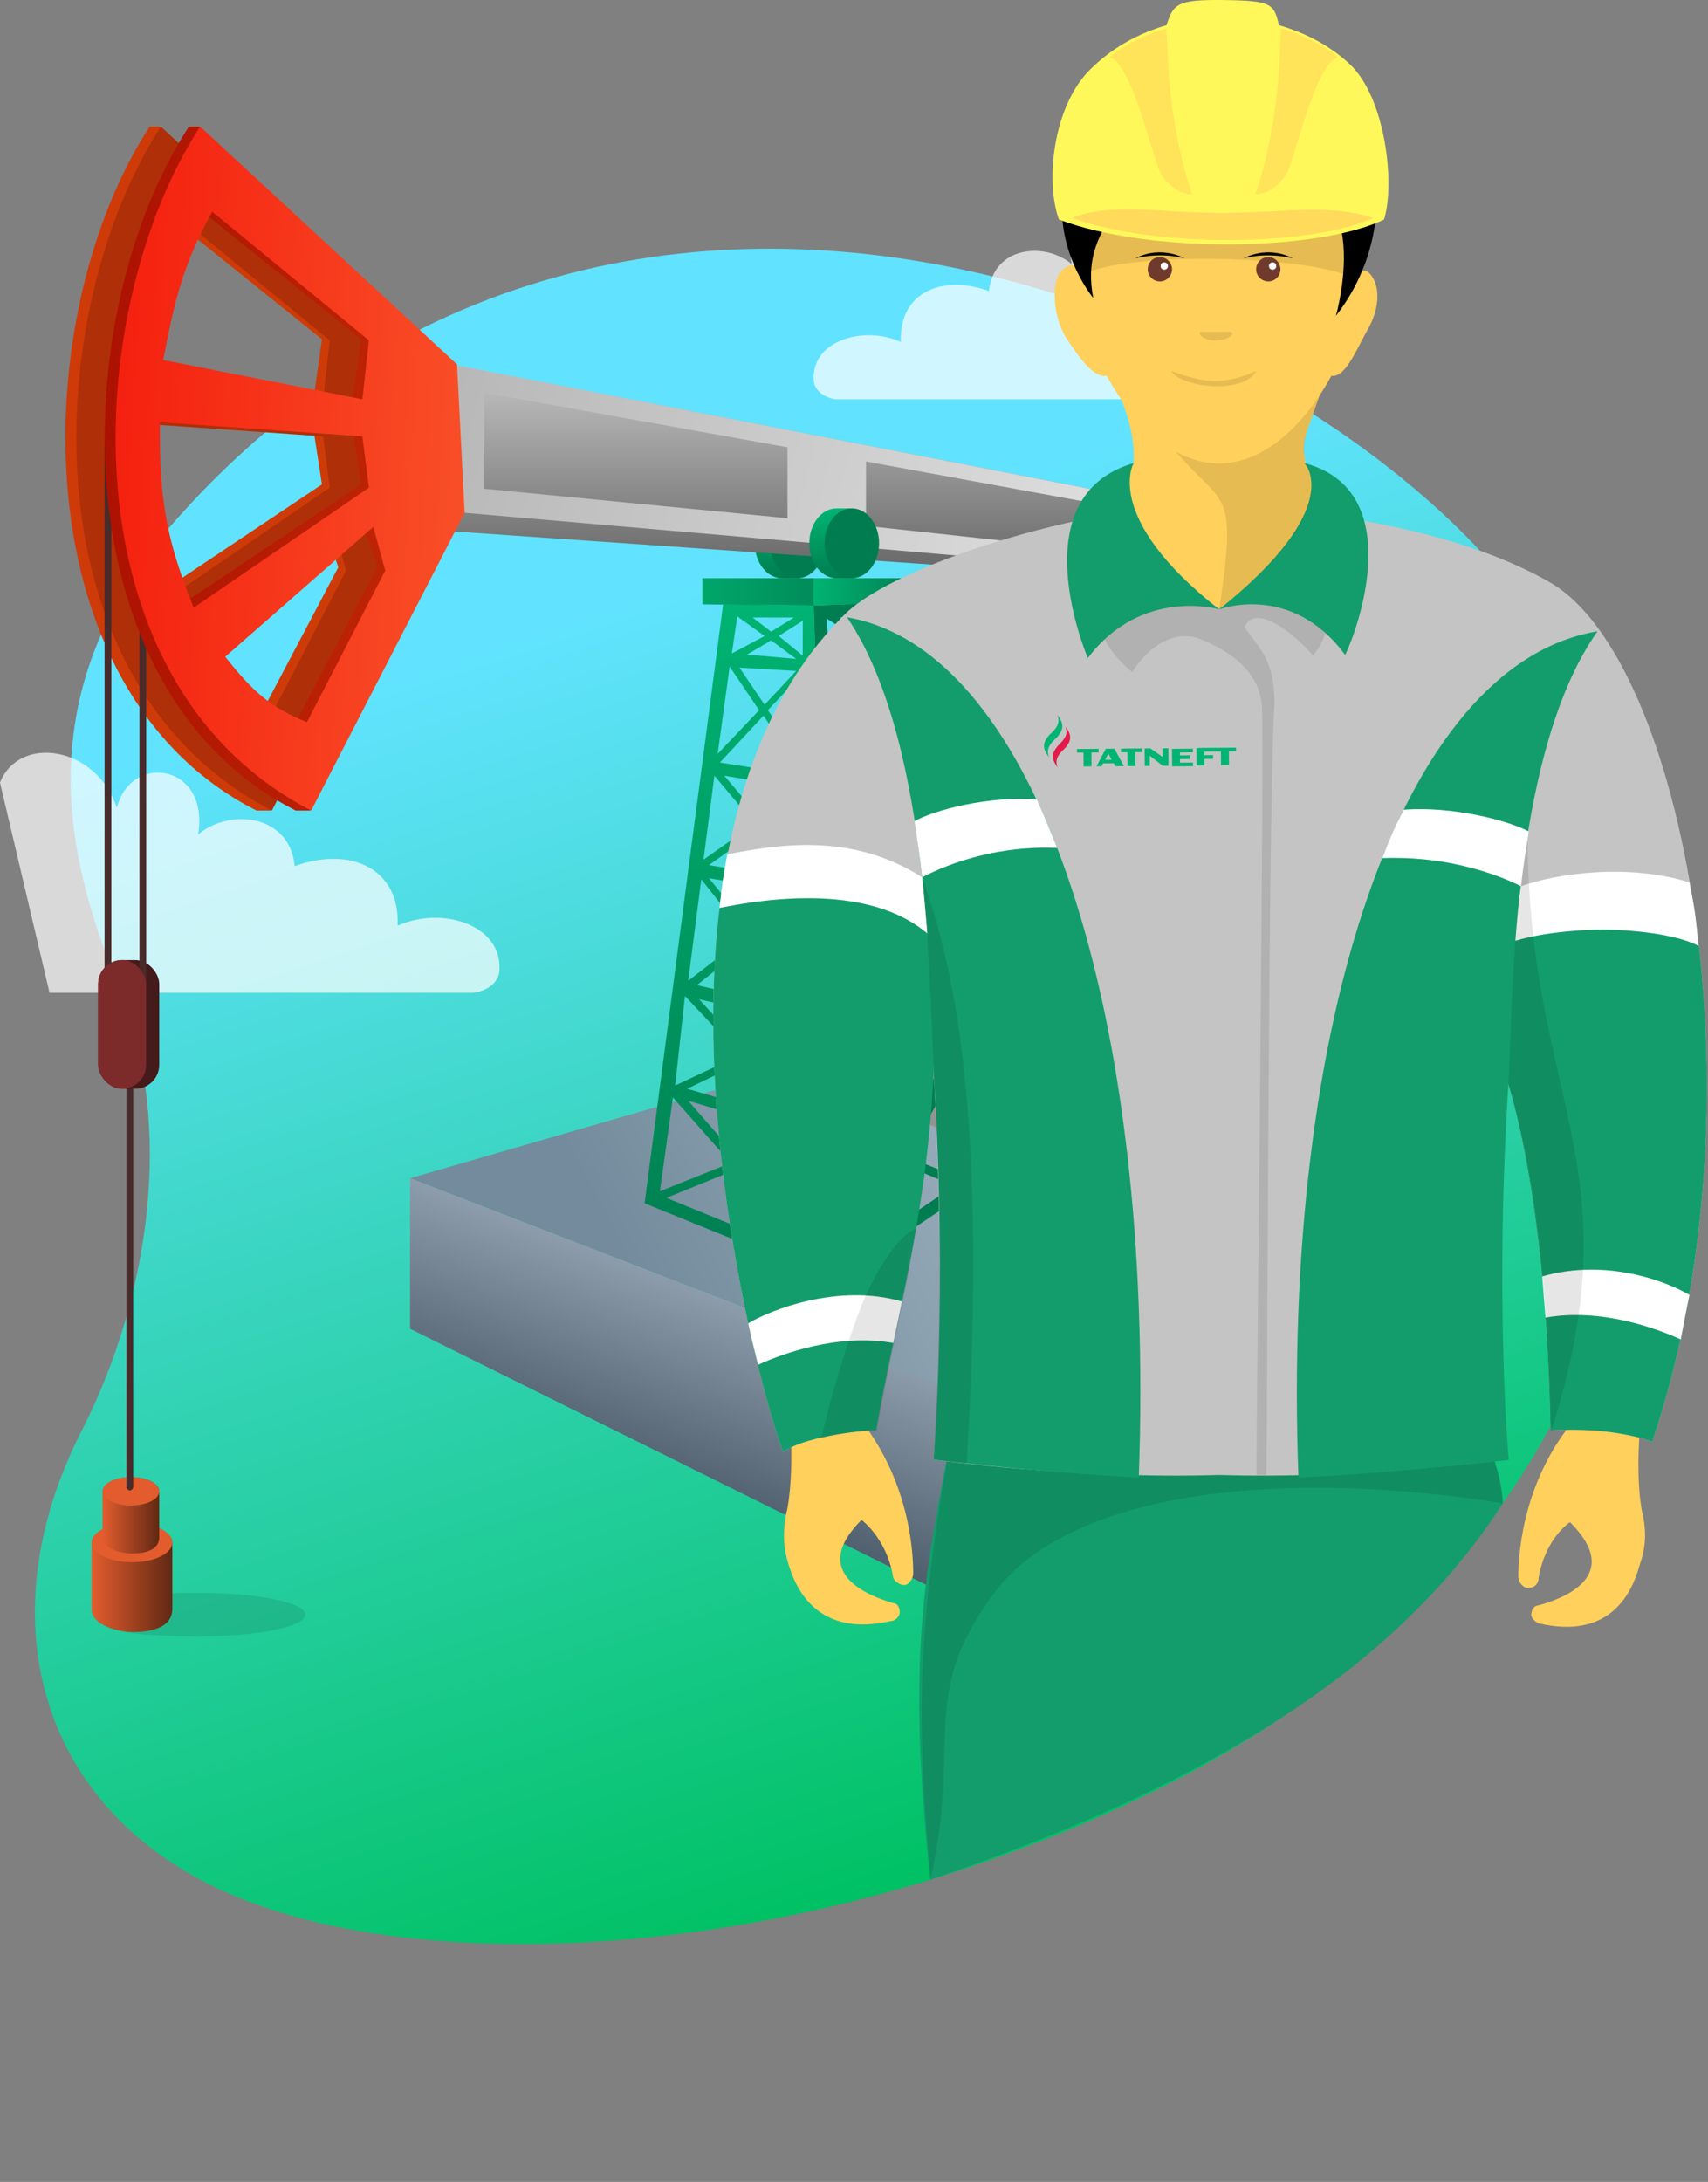 <svg width="783" height="1000" viewBox="0 0 783 1000" fill="none" xmlns="http://www.w3.org/2000/svg">
<rect x="0" y="0" width="783" height="1000" fill="#808080" stroke="none"/>
<path d="M56.151 457.134C37.518 409.432 3.224 324.943 81.648 237.184C305.005 -12.759 662.937 171.318 723.005 318.166C783.073 465.013 774 700.078 529.813 820.551C369.257 899.763 189.522 908.53 98.81 865.041C17.754 826.18 -6.122 741.069 37.518 655.589C69.549 592.846 78.872 515.303 56.151 457.134Z" fill="url(#paint0_linear)"/>
<path d="M53.576 370.263C44.259 341.824 8.735 336.6 0 358.655L22.712 455H216.634C218.963 455 227.585 452.913 228.863 445.714C231.193 424.239 203.24 414.953 182.275 424.239C183.44 398.122 160.729 387.675 135.105 396.961C132.776 373.165 105.405 370.263 90.847 382.451C96.088 349.949 59.982 344.726 53.576 370.263Z" fill="white" fill-opacity="0.7"/>
<path d="M523.144 110.588C531.119 86.286 561.524 81.822 569 100.669L549.561 183H383.584C381.59 183 374.211 181.216 373.117 175.064C371.123 156.714 395.048 148.778 412.991 156.714C411.994 134.395 431.433 125.467 453.364 133.403C455.358 113.068 478.784 110.588 491.245 121.004C486.759 93.229 517.662 88.766 523.144 110.588Z" fill="white" fill-opacity="0.7"/>
<path d="M457.799 274L407.437 453.115C404.415 460.921 418.013 462.564 419.523 455.58C419.859 454.348 463.036 282.463 463.842 278.519C464.648 274.575 462.331 274 457.799 274Z" fill="#949393"/>
<path d="M478.5 456L188 540L436 636L626 487.5L478.5 456Z" fill="url(#paint1_linear)"/>
<path d="M436 732V636L188 540V609L436 732Z" fill="url(#paint2_linear)"/>
<path d="M626 487.5L436 636V732L626 533.5V487.5Z" fill="url(#paint3_linear)"/>
<path d="M448.958 406.936L421.764 435.073L407.381 430.837C394.627 427.657 383.397 434.263 385.397 447.598L390.119 471.727C391.668 476.965 394.281 480.624 399.746 483.296L417.097 492.236C421.651 494.495 427.347 492.748 429.826 491.749C435.482 489.467 440.962 482.749 440.138 473.845L438.914 453.604L460.008 417.514C462.337 412.482 460.117 409.121 457.158 407.857C454.986 406.929 450.909 405.13 448.958 406.936Z" fill="#CD3B07"/>
<path fill-rule="evenodd" clip-rule="evenodd" d="M425.983 436.421L450.953 408.631C454.41 405.086 464.046 408.79 460.008 417.514L438.914 453.604L440.138 473.845C441.323 486.651 429.468 494.935 422.805 492.002L404.207 482.486C398.742 479.813 396.847 477.546 395.298 472.309L390.431 449.474C388.431 436.139 397.168 428.38 407.381 430.837L425.983 436.421ZM426.697 441.745L451.812 412.661C454.789 409.499 458.814 412.573 456.652 416.263L434.695 452.257L436.496 471.251C437.681 484.057 428.274 489.994 421.611 487.061L407.567 479.804C402.102 477.131 400.638 474.913 399.089 469.675L394.795 449.527C393.703 439.79 398.842 432.938 409.055 435.395L426.697 441.745Z" fill="#F86531"/>
<path d="M491.5 428.5L435 439.5L487.5 454.5L527.5 437.5L491.5 428.5Z" fill="#C4C4C4"/>
<path d="M487.5 454.5L435 439.5L402.5 507.5L486.5 536L487.5 454.5Z" fill="#949393"/>
<path d="M555.5 490L486.5 536L487.5 454.5L527.5 437.5L555.5 490Z" fill="#C4C4C4"/>
<path d="M483.5 412.5L464 408.5L453.5 440.5L483.5 448.5V412.5Z" fill="#949393"/>
<path d="M483.5 404L464 408.5L483.5 412.5L502 408L483.5 404Z" fill="#DDDDDD"/>
<path d="M501.5 408L483.5 412.5V449L511.5 437L501.5 408Z" fill="#C4C4C4"/>
<path d="M520.278 415.227L492.778 450.91L475.778 447.91C460.778 445.91 448.778 454.91 452.778 469.91L461.278 496.91C463.722 502.703 467.182 506.554 473.778 508.91L494.778 516.91C500.278 518.91 506.57 516.18 509.278 514.718C515.456 511.382 520.864 502.992 518.778 492.91L514.778 469.91L534.278 425.91C536.296 419.854 533.326 416.293 529.778 415.227C527.174 414.444 522.278 412.91 520.278 415.227Z" fill="#CD3B07"/>
<path fill-rule="evenodd" clip-rule="evenodd" d="M497.778 451.91L522.778 416.91C526.278 412.409 537.778 415.41 534.278 425.91L514.778 469.91L518.778 492.91C521.778 507.41 509.278 518.41 501.278 515.91L478.778 507.41C472.182 505.054 469.722 502.703 467.278 496.91L458.778 471.41C454.778 456.41 463.778 446.41 475.778 447.91L497.778 451.91ZM499.278 457.909L524.278 421.41C527.278 417.41 532.278 420.41 530.278 424.91L509.778 468.91L514.278 490.41C517.278 504.91 507.278 512.91 499.278 510.41L482.278 503.91C475.682 501.554 473.722 499.203 471.278 493.41L463.778 470.91C461.278 459.91 466.278 451.41 478.278 452.91L499.278 457.909Z" fill="#F86531"/>
<path d="M457.5 274.5L454.5 285C484.761 286.777 501.73 287.084 532 286C532.333 284.5 533.2 280.3 534 275.5C534.8 270.7 532.5 270 528 270H516C516.5 262 517 257 517 251C517 247 513.929 246.5 511 246.5C505 246.5 503 246.5 495.5 247C493.006 247.166 492.5 249 492 251C491.5 253 487.5 271.5 487.5 271.5C480 271.667 464.3 272 461.5 272C458.7 272 457.667 273.667 457.5 274.5Z" fill="#C4C4C4"/>
<path d="M528 270L478 488C475 497.5 488.5 499.5 490 491C490.333 489.5 533.2 280.3 534 275.5C534.8 270.7 532.5 270 528 270Z" fill="#949393"/>
<path d="M511 246.5C511 252.5 510.5 261 510 270L516 270C516.5 262 517 257 517 251C517 247 513.929 246.5 511 246.5Z" fill="#949393"/>
<path d="M371 249C371 254.242 369.043 262.082 366 265C362 265 361.308 265 358.5 265C351.596 265 346 257.837 346 249C346 240.163 351.596 233 358.5 233C361.22 233 363.5 233 366 233C369.156 235.904 371 243.645 371 249Z" fill="url(#paint4_linear)"/>
<path d="M378 249C378 257.837 372.404 265 365.5 265C358.596 265 353 257.837 353 249C353 240.163 358.596 233 365.5 233C372.404 233 378 240.163 378 249Z" fill="#007D50"/>
<path d="M509.5 226L207 167V243.5L452.5 260.5H506.5L509.5 226Z" fill="url(#paint5_linear)"/>
<path fill-rule="evenodd" clip-rule="evenodd" d="M207 167L509.5 226L506.5 260.5L207 234.5V167ZM222 180L361 205V237.5L222 224V180ZM397 211.5V241L498.5 252L500.5 230.5L397 211.5Z" fill="url(#paint6_linear)"/>
<path fill-rule="evenodd" clip-rule="evenodd" d="M68.598 58H73.098L191.098 167L194.598 235L124.098 371.5H117.598C9.098 316.5 12.098 145 68.598 58ZM147.571 155.5L76.071 98C63.042 121.819 58.645 138.281 53.071 167.5L143.571 184L147.571 155.5ZM143.571 196L53.071 189C52.633 225.282 53.889 246.224 66.071 276.5L147.571 222L143.571 196ZM78.071 299L148.571 240.5L155.071 260L117.071 332C100.615 325.302 91.039 315.365 78.071 299Z" fill="url(#paint7_linear)"/>
<path fill-rule="evenodd" clip-rule="evenodd" d="M124.644 371.5C9.878 312 19.857 141 73.747 58L191.507 167L195 235L124.644 371.5ZM151.123 156L79.27 97C66.267 120.819 62.378 135.781 56.816 165L148.129 183L151.123 156ZM148.129 200L55.319 193.5C54.881 229.782 58.63 248.224 70.787 278.5L151.123 223.5L148.129 200ZM85.258 301L153.119 241.5L158.608 261.5L122.681 331C106.259 324.302 98.199 317.365 85.258 301Z" fill="url(#paint8_linear)"/>
<path d="M140 740C140 745.523 118.062 750 91 750C77.03 750 61.926 749.43 53 747C44.635 744.723 42 740.672 42 738C42 732.477 63.938 730 91 730C118.062 730 140 734.477 140 740Z" fill="black" fill-opacity="0.1"/>
<path d="M79 707.286C79 710.501 79 723.714 79 737.286C79 748 64.312 748 60.5 748C56.688 748 42 745.857 42 737.286C42 727.286 42 710.501 42 707.286C42 702.157 50.283 698 60.5 698C70.717 698 79 702.157 79 707.286Z" fill="url(#paint9_linear)"/>
<ellipse cx="60.5" cy="707" rx="18.5" ry="9" fill="#E35C2E"/>
<path d="M73 683.5C73 685.751 73 695 73 704.5C73 712 62.678 712 60 712C57.322 712 47 710.5 47 704.5C47 697.5 47 685.751 47 683.5C47 679.91 52.82 677 60 677C67.18 677 73 679.91 73 683.5Z" fill="url(#paint10_linear)"/>
<ellipse cx="60" cy="683.5" rx="13" ry="6.5" fill="#E35C2E"/>
<rect x="58" y="491" width="3" height="192" rx="1.5" fill="#492B2B"/>
<rect x="58" y="491" width="3" height="192" rx="1.5" fill="#492B2B"/>
<rect x="48" y="202" width="3" height="257" fill="#492B2B"/>
<rect x="48" y="202" width="3" height="257" fill="#492B2B"/>
<rect x="45" y="440" width="28" height="59" rx="11" fill="#441A1A"/>
<rect x="64" y="202" width="3" height="257" fill="#492B2B"/>
<rect x="64" y="202" width="3" height="257" fill="#492B2B"/>
<rect x="45" y="440" width="22" height="59" rx="11" fill="#7D2A2A"/>
<path fill-rule="evenodd" clip-rule="evenodd" d="M86.598 58H91.098L209.098 167L212.598 235L142.098 371.5H135.598C27.098 316.5 30.098 145 86.598 58ZM165.571 155.5L94.071 98C81.042 121.819 76.645 138.281 71.071 167.5L161.571 184L165.571 155.5ZM161.571 196L71.071 189C70.633 225.282 71.889 246.224 84.071 276.5L165.571 222L161.571 196ZM96.071 299L166.571 240.5L173.071 260L135.071 332C118.615 325.302 109.039 315.365 96.071 299Z" fill="url(#paint11_linear)"/>
<path fill-rule="evenodd" clip-rule="evenodd" d="M142.644 371.5C27.878 312 37.857 141 91.747 58L209.507 167L213 235L142.644 371.5ZM169.123 156L97.27 97C84.267 120.819 80.378 135.781 74.816 165L166.129 183L169.123 156ZM166.129 200L73.319 193.5C72.881 229.782 76.63 248.224 88.787 278.5L169.123 223.5L166.129 200ZM103.258 301L171.119 241.5L176.608 261.5L140.681 331C124.259 324.302 116.199 317.365 103.258 301Z" fill="url(#paint12_linear)"/>
<path fill-rule="evenodd" clip-rule="evenodd" d="M331.5 277L373 277.5L383 587L295.5 551.5L331.5 277ZM338 282.5L350.5 291.5L335.5 299.5L338 282.5ZM345 283H364L353.5 289.5L345 283ZM368 284.5L357 291.5L368 300.5V284.5ZM342.5 300L353.5 293.5L365 302L342.5 300ZM365 307.5L339 306L350.5 323L365 307.5ZM334.5 305.5L348 325.5L329 345.5L334.5 305.5ZM368.5 308L352 325.5L370 351.5L368.5 308ZM350 328L330 349.5L368.5 355.5L350 328ZM368 361.5L349 375.5L332 355.5L368 361.5ZM346 377.5L327.5 355.5L322.5 394L346 377.5ZM370.5 363.5L350.5 378L371.5 402L370.5 363.5ZM348 380L368 403.5L325 396.5L348 380ZM325 402.5L367.5 409.5L345 427L325 402.5ZM371.5 410.5L347 429.5L373 462L371.5 410.5ZM342 429L321.5 403L315.5 449.5L342 429ZM344.5 431.5L369.5 463L319.5 451.5L344.5 431.5ZM370 469L320.5 458L342.5 482L370 469ZM314 456.5L339.5 483.5L309.5 497.5L314 456.5ZM373.5 471L345.5 484.5L375 516L373.5 471ZM342 486L315 499L369 514.5L342 486ZM369 520.5L315.5 504.5L339.5 532L369 520.5ZM308.5 503L335 533L302.5 546L308.5 503ZM375 522L341.5 535L376.5 575L375 522ZM337.5 536L374 577L305.5 549L337.5 536Z" fill="url(#paint13_linear)"/>
<path fill-rule="evenodd" clip-rule="evenodd" d="M373 277.5L410.5 276L445.5 545L383 587L373 277.5ZM405 281L395 290L407.5 298L405 281ZM385 283L398.5 282L392 287.5L385 283ZM379 283.5L389 290L380 298L379 283.5ZM380 302.5L392 292L405 300L380 302.5ZM407.5 306.5L380 308.5L395 324.5L407.5 306.5ZM380 316L393 328.5L381.5 347L380 316ZM409 310L398 328L413.5 344L409 310ZM396 332L381.5 356L413.5 350L396 332ZM413.5 356L381.5 362.5L399.5 376L413.5 356ZM402.5 378.5L415.5 359L419.5 391.5L402.5 378.5ZM381.5 367L397 379L382.5 400L381.5 367ZM400.5 381.5L419.5 396.5L382.5 406L400.5 381.5ZM420.5 401L382.5 410L404.5 426L420.5 401ZM383.5 415.5L401.5 429.5L385 457L383.5 415.5ZM421.5 406L407 428.5L426.5 444L421.5 406ZM385 463.5L405 432L426 448.5L385 463.5ZM426 454.5L386.5 468.5L408.5 477L426 454.5ZM412.5 478L428 457.5L431.5 485.5L412.5 478ZM406 480L385 472.5L386.5 507L406 480ZM410.5 482L386.5 513.5L432.5 492.5L410.5 482ZM415.5 530L433.5 499L439 539.5L415.5 530ZM413.5 533.5L437.5 543.5L390 575.5L413.5 533.5ZM426.5 501.5L412.5 527.5L390 518.5L426.5 501.5ZM388 571L386.5 521L410.5 531L388 571Z" fill="#007D50"/>
<path d="M373 265H322V277L373 277.5V265Z" fill="url(#paint14_linear)"/>
<path d="M420.5 265H373V277.5L420.5 276V265Z" fill="url(#paint15_linear)"/>
<path d="M396 249C396 254.242 394.043 262.082 391 265C387 265 386.308 265 383.5 265C376.596 265 371 257.837 371 249C371 240.163 376.596 233 383.5 233C386.22 233 388.5 233 391 233C394.156 235.904 396 243.645 396 249Z" fill="url(#paint16_linear)"/>
<path d="M403 249C403 257.837 397.404 265 390.5 265C383.596 265 378 257.837 378 249C378 240.163 383.596 233 390.5 233C397.404 233 403 240.163 403 249Z" fill="#007D50"/>
<path d="M434.188 667.756C424.916 718.236 415.168 758.48 426.5 861.5C577.5 810.5 648.813 750.896 689 689C688.5 681.5 686.5 673 684.5 668C668.017 670.06 614.473 675.998 559.872 673.937C505.272 675.998 450.671 669.817 434.188 667.756Z" fill="#139D6C"/>
<path d="M684.462 667.24C686.46 673.023 688.5 680.5 689 689C590.289 673.23 491.713 682.427 456.083 729.738C420.454 777.049 441.102 798.418 426.5 861.5C420.5 787.5 419.87 753.101 434.472 667.24C507.483 667.24 636.567 671.329 684.462 667.24Z" fill="black" fill-opacity="0.1"/>
<path d="M752.702 692.481C754.762 700.723 754.762 708.965 751.671 717.206C747.551 732.659 736.218 751.203 705.312 743.991C703.252 742.961 701.191 740.901 702.222 738.84C702.222 736.78 704.282 735.75 705.312 735.75C716.644 732.659 744.46 722.357 719.735 697.632C719.735 697.632 708.403 704.844 705.312 723.387C705.312 726.478 702.222 728.538 699.131 727.508C697.071 726.478 696.04 724.418 696.04 722.357C696.04 709.995 699.131 674.968 724.886 647.152C724.886 647.152 732.097 594.612 720.765 577.099C720.765 577.099 708.403 545.162 709.433 519.407C709.433 501.894 708.403 484.38 703.252 467.897C724.886 467.897 752.702 458.625 761.973 455.535C763.004 467.897 765.064 480.26 768.155 491.592C775.366 515.286 779.487 560.615 753.732 637.881C753.732 636.85 748.581 669.817 752.702 692.481Z" fill="#FFD05B"/>
<path d="M418.644 721.327C418.644 723.387 416.584 726.478 414.523 726.478C412.463 726.478 409.372 724.418 409.372 722.357C406.282 704.844 394.949 696.602 394.949 696.602C370.224 721.327 399.07 731.629 409.372 734.72C411.433 734.72 412.463 736.78 412.463 738.841C412.463 740.901 410.402 742.961 408.342 742.961C376.406 750.173 365.073 730.599 360.953 715.146C358.892 707.934 358.892 699.693 360.953 691.451C365.073 668.787 360.953 635.82 360.953 635.82C335.198 558.555 339.318 513.226 346.53 489.531C349.62 477.169 352.711 465.837 352.711 453.474C361.983 457.595 389.798 466.867 411.433 465.837C406.282 482.32 404.221 499.833 405.251 517.347C406.282 543.102 393.919 575.038 393.919 575.038C381.557 591.522 389.798 645.092 389.798 645.092C416.584 674.968 418.644 709.995 418.644 721.327Z" fill="#FFD05B"/>
<path d="M710.711 655.559C741.084 653.807 757.438 660.815 757.438 660.815C810.59 503.112 771.456 302.053 710.711 267.008C649.966 231.963 552.423 231.511 552.423 231.511C496.935 231.511 410.358 258.977 387.71 281.158C274.868 391.68 352.689 652.294 359.09 665.488C367.225 659.063 392.383 655.559 401.729 655.559C409.322 608.832 411.074 560.937 428.007 490.846C428.007 490.846 434.443 600.861 428.012 668.993C428.012 668.993 492.91 678.059 558.843 675.998C624.776 678.059 689.678 668.787 689.678 668.787C682.675 621.682 689.678 490.846 689.678 490.846C710.711 557.432 710.711 655.559 710.711 655.559Z" fill="#C4C4C4"/>
<path d="M694.391 431.268C695.33 421.755 695.519 415.822 697.312 406.153C713.666 400.312 746.375 395.639 774.412 404.401C776.863 415.552 777.729 422.279 778.5 433.605C756.889 426.012 732.357 423.675 694.391 431.268Z" fill="white"/>
<path d="M710.711 655.558C741.084 653.806 757.438 660.814 757.438 660.814C782.17 587.434 786.921 504.666 778.812 433.605C764.482 426.011 734.694 426.011 734.694 426.011C734.694 426.011 711.33 426.011 694.391 431.268C692.055 455.216 692.055 472.738 689.678 490.845C710.711 557.431 710.711 655.558 710.711 655.558Z" fill="#139D6C"/>
<path d="M428.007 490.846C428.007 490.846 428.591 452.88 425.092 427.764C401.734 407.321 367.267 408.489 329.843 416.082C316.413 530.009 354.683 656.402 359.09 665.488C367.225 659.063 392.383 655.559 401.729 655.559C409.322 608.832 425.092 558.6 428.007 490.846Z" fill="#139D6C"/>
<path d="M560.007 274C560.007 274 520.298 259.5 503.798 287.5C506.007 294 511.507 302 519.007 308C531.007 290 543.656 290.115 550.507 293C560.007 297 576.796 305.235 578.429 323C579.777 337.657 576.007 641.642 576.007 676C577.507 676 579.007 676 580.507 676C580.945 674.271 581.456 353.957 584.272 323C584.272 303 578.429 298.5 570.507 287.5C575.196 276.5 592.007 289 602.007 300.5C628.507 265.5 560.007 274 560.007 274Z" fill="black" fill-opacity="0.1"/>
<path d="M558.842 278.822C524.387 263.051 505.112 234.431 519.714 212.236C520.066 202.982 518.511 193.708 513.289 181.279C524.622 194.672 544.419 208.147 558.842 208.147C573.265 208.147 594.243 192.919 605.575 179.527C598.566 199.97 596.23 201.722 598.566 212.236C614.337 237.351 592.141 263.635 558.842 278.822Z" fill="#FFD05B"/>
<path d="M597.982 212.235C597.982 212.235 617.841 232.2 558.842 279.316C558.842 279.316 591.948 266.638 616.673 300.175C622.514 288.291 645.371 224.811 597.982 212.235Z" fill="#139D6C"/>
<path d="M519.714 212.235C466.858 227.689 498.687 301.601 498.687 301.601C523.412 268.903 558.848 279.259 558.848 279.259C505.112 236.953 519.714 212.235 519.714 212.235Z" fill="#139D6C"/>
<path d="M770.507 613.871C772.007 606 773.007 600.5 774.507 593.5C764.507 587.5 736.507 576.5 707.007 585L708.507 603.871C734.007 599.371 759.507 608.871 770.507 613.871Z" fill="white"/>
<path d="M700.232 381.037C693.807 411.994 691.471 452.88 691.471 496.686C711.33 562.104 709.028 638.62 711.33 655.558C749.88 532.9 700.232 504.864 700.232 381.037Z" fill="black" fill-opacity="0.1"/>
<path d="M605.507 179.5C573.007 180.5 545.007 208 533.007 199.5C560.007 235 568.007 218 559.007 279C581.507 261.5 610.507 233 598.507 212.5C595.507 199.5 603.007 190 605.507 179.5Z" fill="black" fill-opacity="0.1"/>
<path d="M347.507 625.5C345.507 617.5 344.507 613.5 343.007 606.5C353.007 600.5 384.007 588 413.507 596.5L409.507 615.5C384.007 611 358.507 620.5 347.507 625.5Z" fill="white"/>
<path d="M394.507 599.5C400.095 585.037 411.007 566.5 420.007 563C416.007 590 406.507 629 402.007 655.5C392.007 656 388.007 656.5 376.507 659C379.507 646 386.007 621.5 394.507 599.5Z" fill="black" fill-opacity="0.1"/>
<path d="M388.294 282.91C476.492 298.096 529.644 466.314 522.051 677.17C475.908 674.833 428.012 668.992 428.012 668.992C428.012 668.992 434.485 594.229 428.012 491.43C426.303 464.274 428.012 341.319 388.294 282.91Z" fill="#139D6C"/>
<path d="M422.756 402.064C433.853 434.189 453.712 496.102 443.199 670.744C436.19 670.16 428.012 668.992 428.012 668.992C428.012 668.992 433.888 581.963 428.012 491.429C427.428 472.154 425.092 420.755 422.756 402.064Z" fill="black" fill-opacity="0.1"/>
<path d="M610.352 172.229C616.534 173.259 621.416 161.087 626.567 151.815C632.748 141.513 633.007 130.439 627.597 125.03C626.567 124 625.037 124 624.007 124C621.007 51 501.507 36 495.507 122.5C493.446 122.5 491.449 119.68 486.728 124C482.007 128.32 482.325 144.198 488.507 154.5C494.688 163.772 501.151 173.259 507.332 172.229C519.694 194.893 538.238 212.407 558.842 212.407C579.446 212.407 597.99 194.893 610.352 172.229Z" fill="#FFD05B"/>
<path d="M624.007 103C591.507 104 511.507 111.5 499.507 103C497.007 109 499.507 114 499.507 124.5C523.507 115.5 594.507 117.5 617.007 126C614.007 113 621.507 113.5 624.007 103Z" fill="black" fill-opacity="0.1"/>
<path d="M630.956 88.114C630.956 88.114 627.007 29 561.007 27C495.007 25 488.789 80.903 488.789 80.903C480.547 111.809 501.151 136.534 501.151 136.534C494.97 103.567 519.695 99.447 515.574 67.51C515.574 67.51 531.027 101.507 575.326 77.812L572.235 83.993C634.047 69.571 612.413 144.775 612.413 144.775C634.047 116.96 630.956 88.114 630.956 88.114Z" fill="black"/>
<path d="M329.886 416.083C330.824 406.569 331.597 401.22 333.39 391.551C357.338 386.878 390.631 381.621 422.756 402.064L425.092 427.764C403.481 409.658 367.851 408.489 329.886 416.083Z" fill="white"/>
<path d="M422.756 402.064C421.587 391.55 420.419 384.541 419.251 376.364C428.597 371.107 453.712 364.682 475.324 366.434C479.123 375.05 481.167 379.927 484.669 388.63C458.385 387.462 436.19 395.055 422.756 402.064Z" fill="white"/>
<path d="M732.357 289.335C641.949 304.274 587.465 469.75 595.249 677.17C642.548 674.871 691.644 669.126 691.644 669.126C691.644 669.126 685.009 595.581 691.644 494.456C693.396 467.743 691.644 346.792 732.357 289.335Z" fill="#139D6C"/>
<path d="M697.249 406.153C698.438 395.896 699.627 389.059 700.816 381.081C691.304 375.953 665.573 369.398 643.576 371.107C639.487 378.701 636.567 385.71 633.646 393.303C660.4 392.163 683.575 399.315 697.249 406.153Z" fill="white"/>
<path fill-rule="evenodd" clip-rule="evenodd" d="M484.716 327.675C486.406 331.661 483.77 334.355 481.167 336.718C478.894 339.391 476.932 342.08 480.907 347.061C479.235 343.057 481.853 340.363 484.456 338.018C486.746 335.326 488.691 332.638 484.716 327.675ZM548.547 350.852L552.188 350.822L552.163 347.818L556.115 347.785L556.101 346.108L552.149 346.141L552.136 344.464L559.71 344.402L559.763 350.724L563.403 350.694L563.351 344.371L566.647 344.344L566.633 342.667L548.481 342.817L548.547 350.852ZM513.868 343.12L513.882 344.797L516.85 344.773L516.902 351.113L520.543 351.083L520.491 344.743L523.458 344.718L523.444 343.041L513.868 343.12ZM532.969 342.963L533.002 346.963L527.379 343.009L524.739 343.031L524.805 351.048L527.117 351.029L527.078 346.348L533.053 350.98L535.692 350.958L535.626 342.941L532.969 342.963ZM506.897 343.178L502.667 351.231L504.996 351.211L505.641 349.861L510.593 349.82L511.277 351.16L515.228 351.127L510.883 343.145L506.897 343.178ZM508.09 345.474L509.613 348.169L506.628 348.193L508.09 345.474ZM503.636 343.205L498.684 343.246L493.732 343.287L493.746 344.963L496.696 344.939L496.749 351.279L500.389 351.249L500.337 344.909L503.65 344.882L503.636 343.205ZM540.941 349.22L540.93 347.893L545.555 347.855L545.541 346.178L540.916 346.216L540.905 344.871L546.841 344.822L546.827 343.145L537.268 343.224L537.334 351.241L546.893 351.163L546.879 349.486L540.944 349.535L540.941 349.185L540.941 349.22Z" fill="#00B473"/>
<path fill-rule="evenodd" clip-rule="evenodd" d="M488.424 332.978C490.026 336.839 487.559 339.117 485.078 341.699C482.908 344.294 481.065 346.887 484.833 351.675C483.248 347.813 485.728 345.215 488.195 342.953C490.349 340.358 492.192 337.765 488.407 332.978L488.424 332.978Z" fill="#E51A4B"/>
<path d="M499.465 32.148C482.847 48.876 479.039 83.028 485.444 100.627C526.988 116.309 603.845 115.264 634.484 100.627C639.677 83.9 635.004 44.694 618.905 29.535C610.008 21.157 598.674 15.071 586.28 11.541C584.111 1.83 583.073 0.311 561.262 0.025C539.451 -0.261 537.893 1.83 534.777 11.541C521.731 15.297 509.474 22.073 499.465 32.148Z" fill="#FFF85B"/>
<path d="M560.083 97.603C533.466 97.626 508.232 92.734 491.507 99.93C529.973 113.816 601.137 112.89 629.507 99.93C609.62 93.176 587.392 97.58 560.083 97.603Z" fill="#FFDA5B"/>
<path d="M546.507 89C535.209 55.231 535.723 26.905 534.696 13C527.507 14.986 515.696 19.821 508.507 26.442C518.263 27.476 528.02 70.905 531.615 78.406C532.975 81.245 538.29 89 546.507 89Z" fill="#FFD05B" fill-opacity="0.5"/>
<path d="M575.507 89C586.804 55.231 586.29 26.905 587.317 13C594.507 14.986 606.317 19.821 613.507 26.442C603.75 27.476 593.993 70.905 590.399 78.406C589.038 81.245 583.723 89 575.507 89Z" fill="#FFD05B" fill-opacity="0.5"/>
<path d="M537 170C552.42 175.789 560.984 176.564 576 170C569.415 181.34 540.545 177.088 537 170Z" fill="#E5BB52"/>
<path d="M564.729 153.528C561.229 157.028 553.229 156.528 550.729 154.028C549.413 152.712 550.063 151.828 551.229 152.028C552.395 152.229 562.229 152.028 563.729 152.028C564.729 152.028 565.227 153.031 564.729 153.528Z" fill="#E5BB52"/>
<circle cx="531.725" cy="123.413" r="5.566" fill="#6F3A2C"/>
<circle cx="533.739" cy="121.932" r="1.666" fill="white"/>
<path d="M520.446 118.404C532.491 112.219 543.005 118.404 543.005 118.404C543.005 118.404 533.11 115.311 520.446 118.404Z" fill="black"/>
<circle r="5.566" transform="matrix(-1 0 0 1 581.421 123.413)" fill="#6F3A2C"/>
<circle r="1.666" transform="matrix(-1 0 0 1 583.407 121.932)" fill="white"/>
<path d="M592.7 118.404C580.655 112.219 570.141 118.404 570.141 118.404C570.141 118.404 580.036 115.311 592.7 118.404Z" fill="black"/>
<defs>
<linearGradient id="paint0_linear" x1="258.5" y1="284" x2="442.941" y2="853.399" gradientUnits="userSpaceOnUse">
<stop stop-color="#61E3FF"/>
<stop offset="1" stop-color="#00C164"/>
</linearGradient>
<linearGradient id="paint1_linear" x1="520" y1="463.5" x2="291" y2="585" gradientUnits="userSpaceOnUse">
<stop stop-color="#AEC0CD"/>
<stop offset="1" stop-color="#738B9C"/>
</linearGradient>
<linearGradient id="paint2_linear" x1="319" y1="577" x2="269" y2="708" gradientUnits="userSpaceOnUse">
<stop stop-color="#738B9C"/>
<stop offset="0" stop-color="#95A5B4"/>
<stop offset="1" stop-color="#344351"/>
</linearGradient>
<linearGradient id="paint3_linear" x1="531.25" y1="487.5" x2="531.25" y2="734" gradientUnits="userSpaceOnUse">
<stop stop-color="#8999A8"/>
<stop offset="1" stop-color="#526270"/>
</linearGradient>
<linearGradient id="paint4_linear" x1="358.5" y1="233" x2="358.5" y2="265" gradientUnits="userSpaceOnUse">
<stop stop-color="#00B473"/>
<stop offset="1" stop-color="#007D50"/>
</linearGradient>
<linearGradient id="paint5_linear" x1="358.25" y1="167" x2="358.25" y2="260.5" gradientUnits="userSpaceOnUse">
<stop stop-color="#C4C4C4"/>
<stop offset="1" stop-color="#686868"/>
</linearGradient>
<linearGradient id="paint6_linear" x1="517.5" y1="217" x2="203" y2="133.5" gradientUnits="userSpaceOnUse">
<stop stop-color="#DEDEDE"/>
<stop offset="1" stop-color="#B6B6B6"/>
</linearGradient>
<linearGradient id="paint7_linear" x1="14" y1="199.5" x2="179.5" y2="204" gradientUnits="userSpaceOnUse">
<stop stop-color="#CF3A09"/>
<stop offset="1" stop-color="#CD3C08"/>
</linearGradient>
<linearGradient id="paint8_linear" x1="18.035" y1="217" x2="220.125" y2="229.449" gradientUnits="userSpaceOnUse">
<stop stop-color="#AF2F08"/>
<stop offset="1" stop-color="#AF2F08"/>
</linearGradient>
<linearGradient id="paint9_linear" x1="81.135" y1="729.429" x2="42" y2="729.429" gradientUnits="userSpaceOnUse">
<stop stop-color="#592512"/>
<stop offset="1" stop-color="#E35C2E"/>
</linearGradient>
<linearGradient id="paint10_linear" x1="74.5" y1="699" x2="47" y2="699" gradientUnits="userSpaceOnUse">
<stop stop-color="#592512"/>
<stop offset="1" stop-color="#E35C2E"/>
</linearGradient>
<linearGradient id="paint11_linear" x1="32" y1="199.5" x2="197.5" y2="204" gradientUnits="userSpaceOnUse">
<stop stop-color="#AB0F01"/>
<stop offset="1" stop-color="#C02705"/>
</linearGradient>
<linearGradient id="paint12_linear" x1="36.035" y1="217" x2="238.125" y2="229.449" gradientUnits="userSpaceOnUse">
<stop stop-color="#F41C0D"/>
<stop offset="1" stop-color="#F9562B"/>
</linearGradient>
<linearGradient id="paint13_linear" x1="339.25" y1="277" x2="339.25" y2="587" gradientUnits="userSpaceOnUse">
<stop stop-color="#00B473"/>
<stop offset="1" stop-color="#007D50"/>
</linearGradient>
<linearGradient id="paint14_linear" x1="404.5" y1="271" x2="299" y2="271" gradientUnits="userSpaceOnUse">
<stop stop-color="#007D50"/>
<stop offset="1" stop-color="#00B272"/>
</linearGradient>
<linearGradient id="paint15_linear" x1="373" y1="273" x2="421" y2="273" gradientUnits="userSpaceOnUse">
<stop stop-color="#00B473"/>
<stop offset="1" stop-color="#007D50"/>
</linearGradient>
<linearGradient id="paint16_linear" x1="383.5" y1="233" x2="383.5" y2="265" gradientUnits="userSpaceOnUse">
<stop stop-color="#00B473"/>
<stop offset="1" stop-color="#007D50"/>
</linearGradient>
</defs>
</svg>
